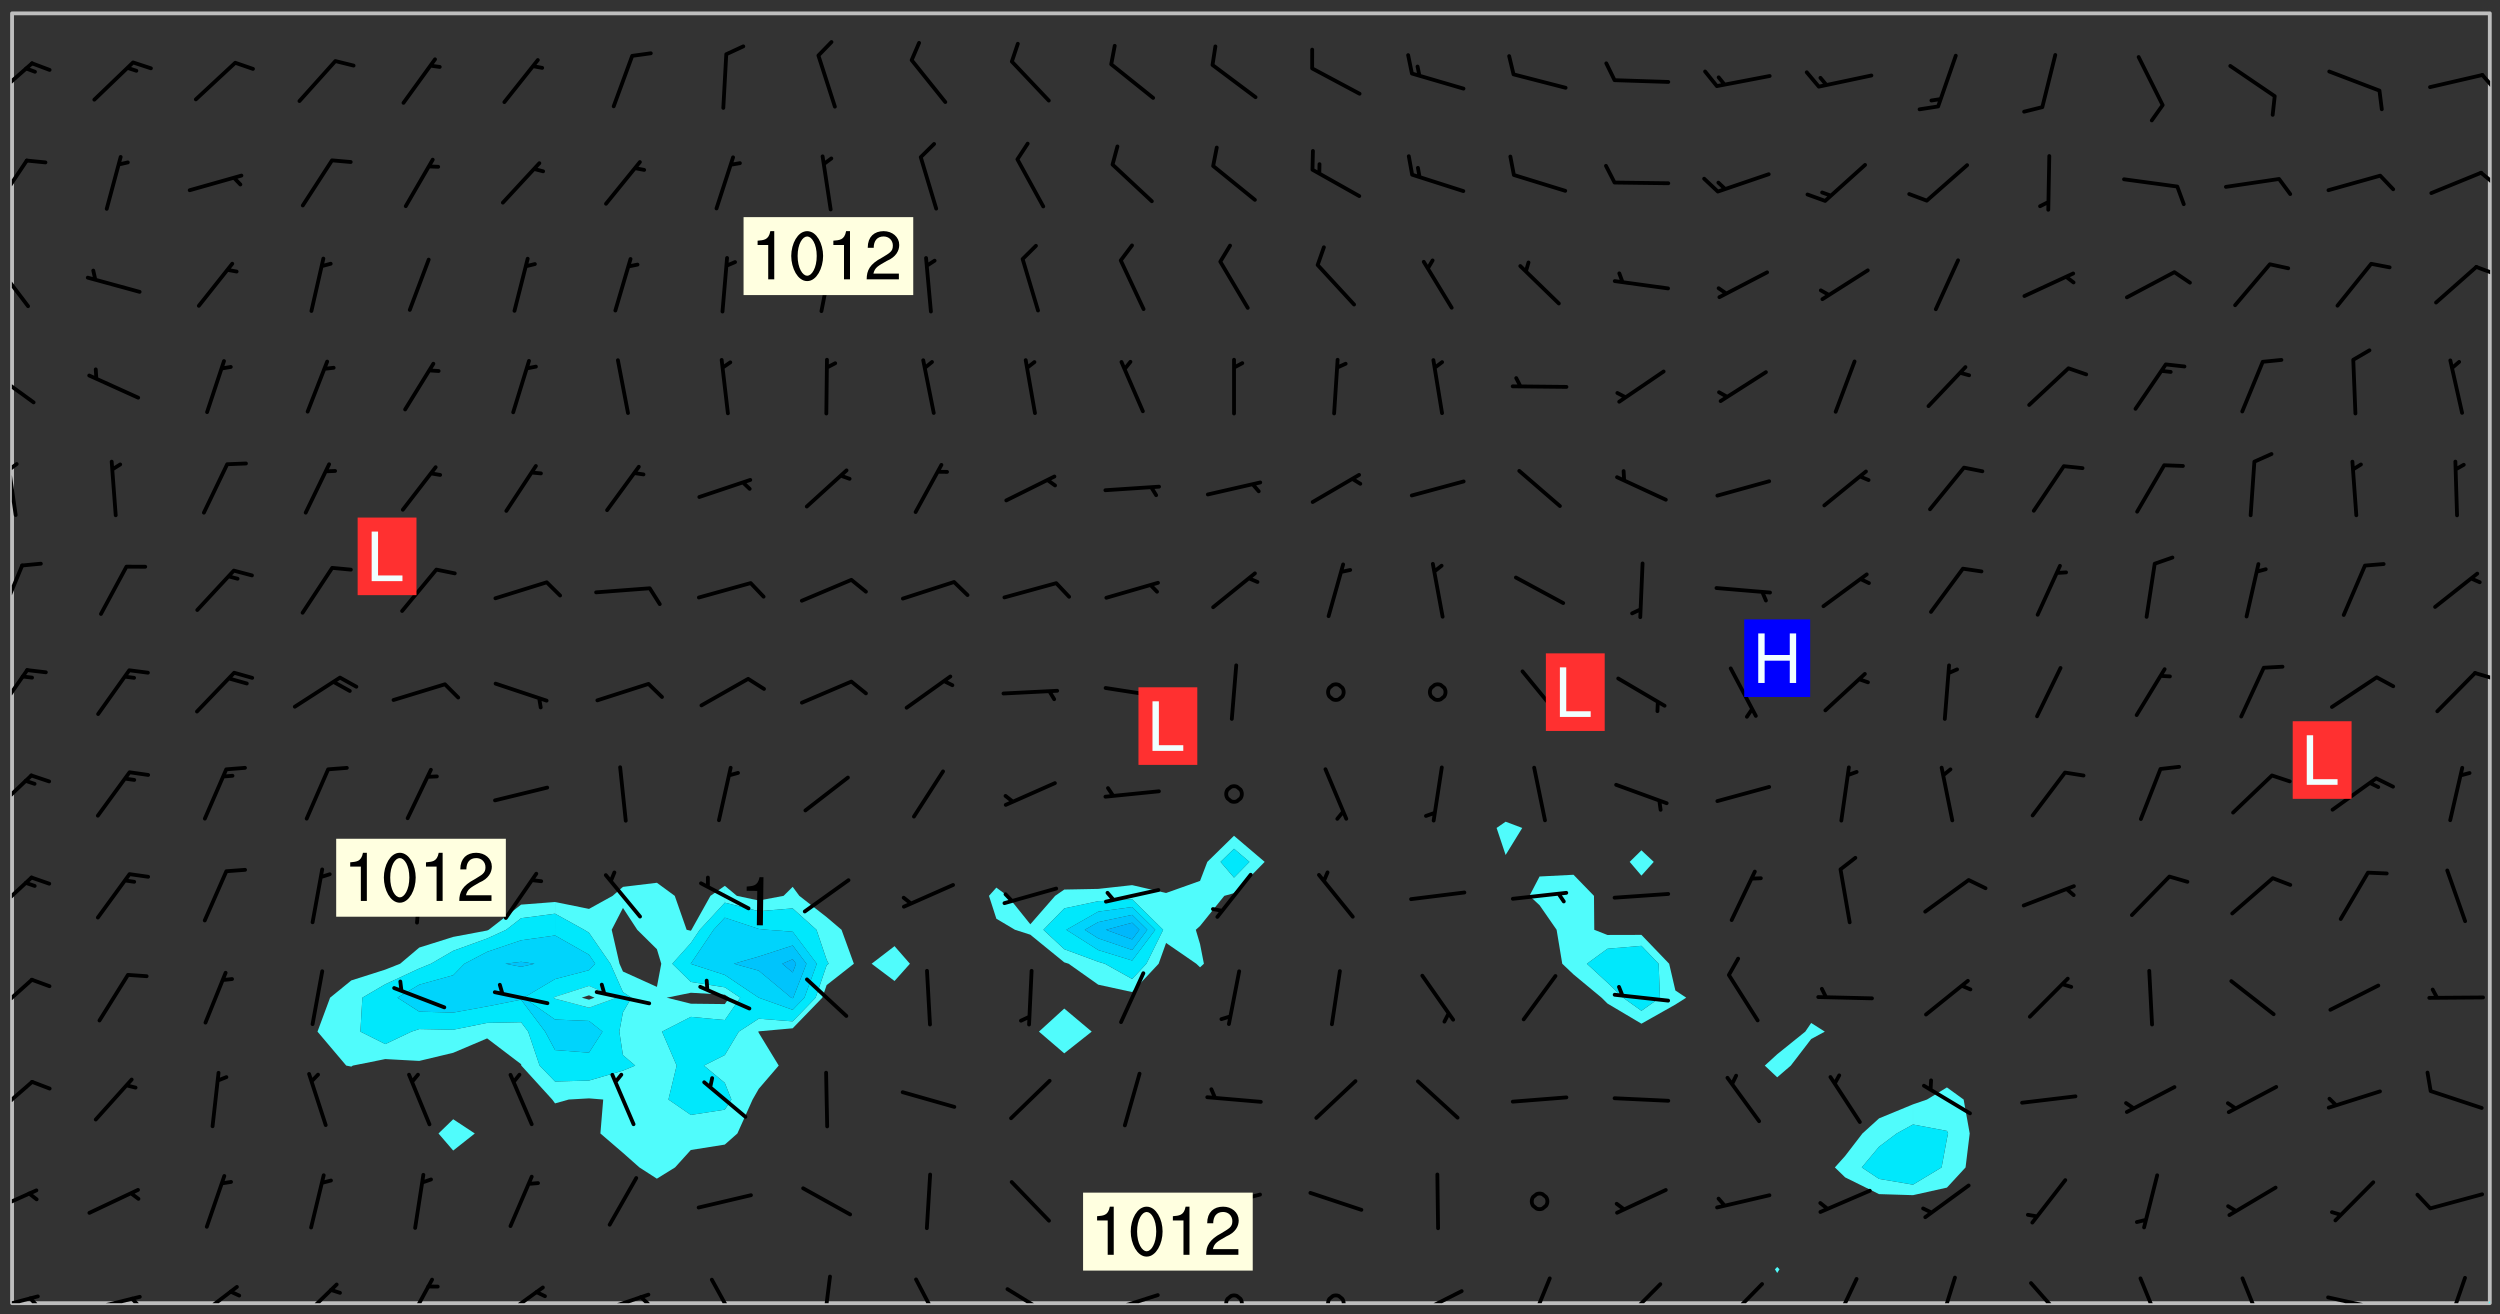<svg xmlns="http://www.w3.org/2000/svg" role="img" xmlns:xlink="http://www.w3.org/1999/xlink" viewBox="142.45 309.95 326.84 171.84"><rect x="142.45" y="309.95" width="326.84" height="171.84" fill="#333333" stroke="none"/><defs><clipPath id="a"><path d="M144 311.672h1v168.656h-1zm0 0"/></clipPath><clipPath id="b"><path d="M144 311.672h324v168.656H144zm0 0"/></clipPath><clipPath id="c"><path d="M467 480h1v.328h-1zm0 0"/></clipPath><clipPath id="d"><path d="M467 311.672h1v168.656h-1zm0 0"/></clipPath><clipPath id="e"><path d="M144 479h4v1.328h-4zm0 0"/></clipPath><clipPath id="f"><path d="M146 479h2v1.328h-2zm0 0"/></clipPath><clipPath id="g"><path d="M153 479h8v1.328h-8zm0 0"/></clipPath><clipPath id="h"><path d="M159 479h2v1.328h-2zm0 0"/></clipPath><clipPath id="i"><path d="M167 477h7v3.328h-7zm0 0"/></clipPath><clipPath id="j"><path d="M181 477h6v3.328h-6zm0 0"/></clipPath><clipPath id="k"><path d="M195 476h5v4.328h-5zm0 0"/></clipPath><clipPath id="l"><path d="M207 478h7v2.328h-7zm0 0"/></clipPath><clipPath id="m"><path d="M220 478h8v2.328h-8zm0 0"/></clipPath><clipPath id="n"><path d="M226 479h2v1.328h-2zm0 0"/></clipPath><clipPath id="o"><path d="M235 477h5v3.328h-5zm0 0"/></clipPath><clipPath id="p"><path d="M249 476h3v4.328h-3zm0 0"/></clipPath><clipPath id="q"><path d="M261 476h5v4.328h-5zm0 0"/></clipPath><clipPath id="r"><path d="M273 478h8v2.328h-8zm0 0"/></clipPath><clipPath id="s"><path d="M286 479h9v1.328h-9zm0 0"/></clipPath><clipPath id="t"><path d="M302 479h4v1.328h-4zm0 0"/></clipPath><clipPath id="u"><path d="M315 479h4v1.328h-4zm0 0"/></clipPath><clipPath id="v"><path d="M327 478h7v2.328h-7zm0 0"/></clipPath><clipPath id="w"><path d="M342 476h4v4.328h-4zm0 0"/></clipPath><clipPath id="x"><path d="M354 477h6v3.328h-6zm0 0"/></clipPath><clipPath id="y"><path d="M367 477h7v3.328h-7zm0 0"/></clipPath><clipPath id="z"><path d="M381 476h5v4.328h-5zm0 0"/></clipPath><clipPath id="A"><path d="M395 476h4v4.328h-4zm0 0"/></clipPath><clipPath id="B"><path d="M407 477h6v3.328h-6zm0 0"/></clipPath><clipPath id="C"><path d="M422 476h4v4.328h-4zm0 0"/></clipPath><clipPath id="D"><path d="M435 476h4v4.328h-4zm0 0"/></clipPath><clipPath id="E"><path d="M446 479h8v1.328h-8zm0 0"/></clipPath><clipPath id="F"><path d="M462 476h3v4.328h-3zm0 0"/></clipPath><clipPath id="G"><path d="M144 465h4v4h-4zm0 0"/></clipPath><clipPath id="H"><path d="M144 451h3v6h-3zm0 0"/></clipPath><clipPath id="I"><path d="M144 437h3v6h-3zm0 0"/></clipPath><clipPath id="J"><path d="M144 424h3v6h-3zm0 0"/></clipPath><clipPath id="K"><path d="M144 411h3v6h-3zm0 0"/></clipPath><clipPath id="L"><path d="M144 397h3v7h-3zm0 0"/></clipPath><clipPath id="M"><path d="M465 397h3v2h-3zm0 0"/></clipPath><clipPath id="N"><path d="M144 383h2v8h-2zm0 0"/></clipPath><clipPath id="O"><path d="M144 370h1v8h-1zm0 0"/></clipPath><clipPath id="P"><path d="M144 370h1v2h-1zm0 0"/></clipPath><clipPath id="Q"><path d="M144 358h4v5h-4zm0 0"/></clipPath><clipPath id="R"><path d="M144 344h3v7h-3zm0 0"/></clipPath><clipPath id="S"><path d="M465 344h3v2h-3zm0 0"/></clipPath><clipPath id="T"><path d="M144 330h3v8h-3zm0 0"/></clipPath><clipPath id="U"><path d="M466 332h2v3h-2zm0 0"/></clipPath><clipPath id="V"><path d="M144 317h3v7h-3zm0 0"/></clipPath><clipPath id="W"><path d="M466 319h2v3h-2zm0 0"/></clipPath><g id="X" clip-path="url(#clip1)"><path fill="#fff" fill-opacity="0" fill-rule="evenodd" d="M0 0h1000v1000H0zm0 0"/><path fill="#d3d3d3" fill-opacity="0" fill-rule="evenodd" d="M162.152 355.867l-.234.293.059.234.117.172.176.234.293.348.113.059.117-.172.059-.234.176-.176.465-.176h.699l.234.293.289.816.059.176.176.23.352.234.699.699.172.176.234.348.234.41.289.582.41.465.23.234.234.176.117.23.176.293.172 1.164v.234l.059.289.059.117.117.117.348.41.117.172.176.176.176.234.117.172.172.352.059.234.234.406.234-.059-.176.176-.059.93h-.582l-.234-.113-.348.113-.117.117-.059.293-.059.176-.117.172-.465.293-.059.234-.059.113v.645l.059.172v.41l.059.059v.406l.059.406.117.176.059.059.23.641-.059.293v.699l-.059.582v.234l-.059.23-.055.352v1.922l.055.117h.426l-.367.117-.023.352.891 1.168 1.742.539 1.34.359v.539l.09.809.535.715 1.52.27.891-.086.09 1.164.535.18 1.16-.18 2.055-.984 1.16-.363 1.879-.176 1.695-.18-.18.719-1.516.086-1.25.09-.805.27-1.074.809.27.719.535.898-.18.625-.266.809.266 1.078.625.898.805.18 1.25-.18-.266.723.098.504.055.293v.172l.059.293v.406l.176.117.352.117h.406l.293-.176.113-.117.059-.117.117-.23.059-.176.352-.465.23-.176.176-.059.176.059.059.176.117.988.055.469.059.172.117.234.176.059.816.059h.289l.117.234.059.406.059.352v1.105l.117.293.117.348.289.699.176.352.582.754.352.176.172.059.469.234.641.465.348.234.293.176.293.055.23.062.816.348.293.176.113.172.352.352.117.176.523.641v.289l.059.352v.348l.059.352.059.289.117.059.172.059h.176l.582.234.176.117.176.289.176.234.113.234.293.23.117.117v.41l.059.055.289.234.234.117.059.117.117.172.059.117.23.234.059.176.234.059.117.059-.117.113-.059.117v.117l-.117.293-.117.289v.582l.176.117.117.059.059.117.117.117.113.059.176.348.059.352.059.406v.176l-.059.176-.117.699v.172l.117.176.293.293h.406l.176.117.117.172.117.293v.234h-.527l-.23-.234h-.234l-.176.059-.059.699.059.348.117.176.176.41.117.23.289.469.176.055h.523l.234.059.758.641.059.293v.234l.059.059.23.348v.352l-.117.172v.293l.293.289.293.176.172.059.293.176.293.117.582.406.289.234.293.176.219.16.016.012.23.176.641.523.176.234.117.176.176.176.113.172v.641l.117.176.469.117.582.117.234.059.23.113.293.117.113.059.586.352.289.172.176.062.176.055.176.059.699.352.289.176.234.055.289.176.234.117.641.406.293.117.172.059.234.059.41.059.23.059.234.117.059.172-.41.176.469.059.059.293.113.234.176.055.234.059.176.059.406.117.641.234.117.172.059.234v.176l-.059.117-.059.406.234.234.117.059.348.117.641.23.176.117.289.117.176.176.234.465.582 1.105.176.176.348.176.176.117.352.117 1.047.523.234.059.465.113.293.059.465.176.758.582.234.234.348.465.176.176.289.234.816.699.293.176.289.289.293.176.293.289.695.641.176.176.293.234.289.234.469.289.641.582.348.234.234.293.348.348.352.465.934.992.348.406.117.176.234.059.113.117.645.176.23.113.234.059.293.176.23.117.934.699.406.406.234.176.406.176.234.117.816.348.348.234.234.117.293.289.23.117.758.352.352.172.23.059.293.117.234.059.871.176h.816l.469.23.172.059.875.699.465.117.293.059.176.059.23.059.469.059.348.059.352.059.406.059h.293l.172.059v.23l.176.176h.293l.348.059.352.059.699.117h.641l.465-.234.293-.176.172-.117.41-.172.289-.176.934-.465.469-.293.523-.293.465-.172.465-.176 1.051-.465.289-.117.41-.117.289-.117.527-.176 1.516-.699.582-.348.289-.059.293-.059.348-.117.875-.23.352-.117h.113l.234-.059.875-.234.234-.059h.812l.352-.059.816-.117.172-.059.352-.055.293-.059.23-.059.816-.176.176-.059h.348l.234-.059.465-.117.758-.172.234-.059h.348l.41-.117.289-.059 1.285-.059h.289l.41-.059.23-.059h.176l.875-.117h.406l.41-.117h.348l.352-.113.871-.059h1.75l1.047.289.41.117.289.117.352.117.289.117 1.051.172.289.059h.293l.293.059.172.059.41.059.172.059.117.059h.117l.117.059.352.059h.113l.41.066 1.922.395 1.926.395 1.52.449 1.695.719 2.145.805 1.605-.719 1.43-.805 1.16-1.078 1.25-.449 3.035-.719 1.875-.359 2.145-1.348 2.234-1.254 2.5-1.258 1.695-.449 1.785-.18 1.16-.27.625.539 1.34-.27.715-.988.984-1.344.445-.18.805-.359 1.875-.539 1.785-.449 1.25-.27 1.16-.09 1.699-.09 1.961-.27 1.25-.09h.539l.625-.09h.891l2.145-.18 2.41-.18 2.59-.09 1.695.18 1.609.09 1.43.359 1.16.719 1.875.988 1.16 1.527.266.715.629.09.355.898.535.539.535 1.527 1.074.359h.535l-.805.535.09 1.707.715 2.695.891.805.895.988.715 1.258 1.785.539 1.52-.18.355 1.344 1.609-.805.98-.539.27.27.316-.215.219-.145.801.449.449-.359h.355l.535-.27.539-.719.535-.27.625-.988 1.16.449.84.371 1.395.617 1.695-.18h1.605l1.785.09.18-1.707.535-1.344.805.27.492.848.402.406-.09.539v.359l.715.449.711-.27h1.43l.359.988.445 1.258.715 1.344 1.25.629 1.695.629.715-.18.18-.539.98-.09.449.359.086 1.258-.266.629-.535.18v.539l.715.984.266.539.984.988.801 1.078-.266.359-.09.898-.625 2.332-.355 2.066-.09 1.793-.18.719-.09.539v1.438l-.98 1.883-.359 1.707-.535.898-.805 1.168-.266.539 2.055 1.254.086.359-.355.539-.09-.18v.809l.09 1.438-.445.715-1.074.094-.266.715.535.898.805.719 1.16.809 1.34.27.445.359-.355.449-1.789-.09-1.25-.449-.715-.719-.625-.09-.176 3.59-.188 1.309h89.359V311.703h-55.27v49.082l.762.125 3.289.543 2.023 2.836v2.754l2.352.332 2.348.332h4.051l-1.379 4.16-2.023.707-2.023.703-.543.344-2.594 1.617-.188.117-2.023-2.078-.73-2.742-2.672-2.078-1.375-3.5-.066-.082-1.957-2.672 2.75-1.418v-49.082H294.422v91.414l.117.031.133.012.074.074.105.047.09.059.086.059.09.059.297.297.059.09.031.117.027.117.016.137-.031.117-.059.09-.059.086-.043.105-.047.102-.027.121v.145l.176.27.148.148.074.086.074.074.043.105.062.09.059.086.043.105.059.09.047.102.043.105.059.086.117.18.074.074.062.086.059.09.043.105.059.09.059.086.062.09.059.09.043.102.117.18.074.074.059.086.074.074.09.059.105.047h.148l.133-.016.133.016.102-.047.074-.074.047-.102-.016-.133v-.148l-.047-.105-.027-.117-.047-.102-.027-.121-.043-.102-.062-.09-.043-.102-.043-.105-.031-.117-.016-.133-.012-.137.086-.059.059-.086.121-.031.043.105.016.133v.117l.059.102.059.09.09.059.148.148.059.09.043.105-.012.102.086.059.105.047.086.059.09.059.074.074-.117.027-.105.047-.086.059-.074.074-.059.09-.062.086-.027.121-.047.102-.043.105-.031.117-.012.133-.016.133v.148l.027.117.047.105.043.102.059.09.074.074.09.059.074.074.09.059.059.09.043.105.047.102.117.031.133.016h.148l.117-.031.105.043.043.105.047.102.027.121L299.5 410l.027.117.031.121.027.117.105.043.102.047.133-.016.148.148.062.086.074.074.07.074.09.062.105.043.102.043.117.031.137.016.117-.031.074-.074.027-.117-.012-.133-.031-.121-.027-.117.043-.105h.117l.09.062.117.027h.148l.133.016h.148l.133.016.133-.016h.148l.133-.016.133-.012.137.012.117-.027.133-.016.191-.059-.059.176-.016.133-.027.121-.016.133-.059.086-.133.016-.105.047-.105.043-.117.031-.117.027-.266.031h-.148l-.133.016-.074.074.059.086.148.148.117.18.074.07.09.062.09.059.086.059.09.059.102.043.105.062.105.043.086.059.105.047.102.043.18.117.059.09-.043.102-.047.105.016.133.223.223.059.09.043.102.031.121.043.102.016.133.031.117.012.137.031.117.148.148.102.043.105.043.117.031.133.016.137.016h.117l.117-.031.09-.059.043-.105.047-.102.043-.105.031-.117.012-.133v-.148l-.012-.133-.016-.133-.031-.117-.043-.105-.047-.105-.043-.102-.043-.105-.016-.133.016-.133.027-.117.031-.117.027-.121.047-.102.09-.059.086-.062.074-.074.09-.059.223-.223.059-.086.074-.074.117-.18.059-.086v-.148l-.074-.074-.102-.047-.105-.043-.102-.043-.059-.09-.047-.105-.027-.117.09-.059.117-.031.102-.043.18-.117.148-.148.012-.133-.012-.105-.09-.059-.133.016h-.148l-.133.016-.133-.016-.121-.031-.086-.059-.074-.074-.059-.09-.062-.086-.117-.18-.059-.086.031-.121.086-.059.121-.031.059-.086v-.121l-.031-.117-.059-.09-.059-.086-.047-.105-.027-.117-.016-.133.059-.09.074-.074.09-.059.117-.18.074-.074.059-.086.148-.148.121-.031.133-.016.133.016.074.074.043.105.016.133-.031.117-.117.031-.133.012-.148.148-.043.105-.047.102-.027.121-.031.117v.148l.031.117.043.105.059.09.074.07.074.074.117.031.121.027.117-.027.133-.016h.117l.09.059.074.074.047.105.059.086.102.047.133.016.105.043.086.059-.012.105-.074.074-.18.117-.059.09-.09.059-.07.074-.074.074-.062.09-.027.117-.016.133.016.133-.016.133v.148l.016.133.027.117.031.121.074.074.09.059.086.059.09.059.117.031v.086l-.102.047-.09.059-.266.031-.117.027h-.148l-.105.043-.102.047-.059.09-.062.234-.012.133-.031.121-.016.133v.293l-.012.133.012.137.016.133.133.016.133.012.121.031.086.059.074.074.047.105.043.102.016.133v.445l-.016.133v.445l.031.266.027.117.016.133.031.117.086.211.031.266v.148l-.031.117-.027.117-.031.121-.027.117-.031.117-.031.121-.012.133-.016.133.09.059.117-.031.102.016.047.105-.031.266v.441l-.043.105-.047.105-.043.102-.043.105-.059.086-.031.121-.043.117-.031.117-.016.133.016.133.059.09.105.047.086.059.059.086-.012.137-.031.117-.043.102v.445l-.016.133v.148l-.031.117-.043.105-.027.117-.047.105-.043.102-.031.121-.027.117-.031.133-.031.117-.027.117-.043.105-.031.117-.031.121-.012.133-.016.133v.297l.027.117v.148l.047.398.027.117.059.09.121.031h.148l.133-.016.059.09v.117l-.059.09-.09.059-.102.043-.105.047-.09.059-.086.059-.137.016-.117-.031-.133-.016-.102.047-.062.086-.012.137-.016.133-.031.117-.027.117-.016.133-.031.121v.297l.016.133.031.117v.148l.012.133v.148l-.027.117-.047.102-.027.121-.031.117-.059.09-.074.074-.102.043-.105.047-.117.027-.121.031-.102-.047.059-.086.105-.047.027-.117.031-.117.027-.121.031-.117v-.148l.016-.133-.031-.117-.043-.105-.105.016-.074.074-.102.043-.09.062-.074.074-.043.102-.016.133-.031.117L304.25 426l-.031.117-.027.117-.031.121-.027.117-.031.117-.043.105-.09.059h-.09l-.117-.031-.031-.086.016-.137-.031-.117v-.148l-.012-.133v-.148l-.062-.234-.027-.121-.043-.102-.047-.105-.059-.086-.059-.09-.043-.105-.062-.086-.148-.148-.07-.074-.105-.047-.105-.043-.102-.043-.297-.297-.09-.074-.086-.059-.105-.043-.09-.062-.086-.059-.105-.043-.09-.059-.086-.062-.074-.07-.105-.047-.086-.059-.105-.043-.09-.062-.102-.043-.105-.043-.086-.059-.105-.047-.105-.043-.102-.047-.09-.059-.102-.043-.105-.043-.09-.062-.117-.027-.133-.016-.133.016H299.75l-.133.016-.117-.031-.09-.059-.074-.074-.09-.059-.102-.047h-.148l-.121-.027-.102-.043-.074-.074-.117-.18-.09-.059-.102-.043-.09-.062-.105-.043-.09-.059-.086-.059-.105-.047-.059-.086-.059-.09-.043-.105-.047-.102-.074-.074-.086-.059-.074-.074-.09-.059-.223-.223-.043-.105-.031-.266.105-.043h.145l.105.043.074.074.09.059.086.059.105.047.09.059.148.148.07.074.148.148.062.086.074.074.086.059.074.074.09.062.09.059.086.059.27.176.102.047.105.043.102.043.047-.074.059-.086.074-.074.07-.074.105.043.074.074.059.09.043.102.047.105.043.105.121.027.117-.027.074-.09.043-.105.059-.09.074-.074.105-.043.117-.027.133.012.09.059.148.148.059.09.043.105.047.102.043.105.043.102.105.047.105.043.133.016.086-.059.059-.09.074-.074.105-.043.117.027.105.047.102.043.105.043.102.047.18.117v.117l-.016.133.016.133.016.137.059.086.102.047.121.027.117.031h.148l.117-.031.059-.09.18-.117.059-.09.074-.074.059-.086.117-.18.18-.117.117.031.09.059.043.074-.016.133v.117l.09.059h.148l.133-.016.133-.012.266-.031.105-.043.117-.031.121-.027.074-.074.07-.074.062-.09-.016-.105-.047-.102-.102-.043-.105-.016-.117.027-.266.031h-.148l-.074-.074-.09-.059-.117-.031-.117-.027-.133-.016h-.148l-.133.016h-.297l-.105-.047-.148-.148-.043-.102-.059-.09.223-.223.086-.059.105-.043.117-.031.133-.016.133.016.137.016.102.043.133-.012.09-.062.102-.043.062-.09-.047-.102-.09-.059-.117-.031-.102-.043-.059-.09-.062-.09v-.117l.016-.133.105-.047.074-.07v-.121l-.09-.059-.031-.117.09-.059.074-.074.043-.105.059-.09.047-.102.016-.133v-.148l-.047-.105-.043-.102-.09-.059-.133-.016-.102-.043-.137-.016-.117-.031h-.445l-.133-.016-.133-.012-.133-.016-.117-.031h-.148l-.133-.016-.133-.012-.266-.031-.121-.043-.086-.059-.074-.074v-.148l.012-.133.105-.047.102-.043.133-.016h.152l.133-.016h.293l.121.031.102.043.09.059.234.062.121-.047.09-.059.102-.043.133-.016.105.043.102.047.133.012.121-.027h.145l.121-.031.117-.027.105-.047.074-.074.086-.059.148-.148.059-.086.047-.105.027-.117.016-.105-.102-.043-.09-.059-.117-.031-.105-.043-.09-.062-.074-.086-.074-.074-.102-.043-.105-.047-.102-.043-.059-.09-.047-.102-.086-.211-.062-.086-.059-.09-.074-.074-.086-.059h-.27l-.117.031-.09.059-.102.043-.133.016-.105-.016-.027-.117-.062-.09-.117-.031-.102-.043-.148-.148-.031-.117-.016-.105.074-.074.18-.117.117-.027.117-.031.137.016.102.043.105.043.102.047.105.043.117.031.133.016.117.027.133.016.105-.016.09-.059-.074-.074-.105-.043-.074-.074-.074-.09-.148-.148-.086-.059-.09-.059-.074-.074-.09-.059-.102-.047-.121-.027-.102-.047-.105-.043-.117-.031-.102-.043-.121-.031h-.148l-.117.031-.105.043-.086.062-.18.117-.086.059-.09.059-.105.047-.086.059-.105.043-.102.043-.105.047-.074.074-.059.09-.059.086-.047.105-.059.086-.074.074-.133-.012-.117-.031h-.117l-.074.074-.09.059-.074.074-.09.059-.086.059-.105.047-.102.043-.137.016-.102-.043-.148-.148-.105-.047h-.086l-.105.047-.102.043-.121.031-.117-.031-.074-.074v-.117l.031-.121.074-.07.059-.09.074-.074.117-.031.105-.043h.293l.133-.016.137-.016.102-.043.09-.059.102-.047.09-.059.133-.012.09.059.133.012.09-.059.086-.059.105-.043.09-.059.086-.062.09-.059.148-.148.059-.086.059-.09.105-.043.133-.016.117.027.121.031.059-.059.059-.09.031-.266.027-.117.105.012.133.016.102-.043.09-.059.059-.09.074-.074.059-.09.047-.102.012-.133-.012-.133-.047-.105-.148-.148-.059-.09-.059-.086-.043-.105v-.445l.016-.133v-.148l.012-.133-.059-.059-.09.059-.102-.043-.18-.117-.086-.059-.062-.09-.059-.09-.074-.074-.086-.059-.121.031-.102.012-.105.047-.086.059-.105.043-.148.148-.09.059-.086.059-.09.062-.105.043-.133.016v-.121l.105-.043.117-.031.074-.07.043-.105v-.148l-.027-.117-.148-.148-.133-.016h-.148l-.117.031-.105.043-.102.043-.09.062-.117.027-.074-.074.012-.133-.043-.102-.043-.105-.09-.059-.117.027-.121.031-.117.031-.102.043-.121.031-.102.043-.105.043-.09.059-.102.016v-.117l.016-.133-.059-.09-.074.043-.148.148-.059.09-.074.074-.047.105-.043.102-.074.074-.059.09-.074.074-.059.086-.074.074-.09.062-.074.07-.074.074-.102.016-.133.016-.105-.043v-.121l.148-.148.043-.102.059-.09.047-.102.043-.105.059-.09.031-.117.043-.102.031-.121.027-.117.047-.105.043-.102.043-.105.074-.07.09-.062.09-.059.102-.043h.297l.266-.031.105-.043-.074-.074-.117-.031-.105-.043-.09-.059-.102-.047-.09-.059-.102-.043-.105-.043-.09-.062-.086-.059-.105-.043-.102-.043-.121-.031-.117-.031-.102-.043L297.5 410.25l-.102-.043-.09-.059-.043-.105-.016-.133.102-.043.133-.016.137.016.133-.016.102-.043.059-.09.016-.105-.09-.059-.074-.074-.102-.043-.09-.059-.148-.148-.043-.105-.016-.133v-.293l-.059-.09-.09-.059-.074-.074-.043-.105-.031-.117-.059-.09-.074-.074-.117-.027-.074-.074-.09-.059-.09-.062-.086-.059-.074-.074-.059-.086-.047-.105-.086-.059-.148-.148-.195-.059-.133.016-.102.043-.074.074-.047.102-.043.105-.059.09-.059.086-.297.297-.09.059h-.086l-.062-.086-.043-.105.031-.117.059-.09.027-.117-.012-.133-.09-.062-.105.047-.117.027-.117.031-.27.176-.102.047-.117.027-.105.047-.09.059-.102.043-.059-.086-.047-.105.016-.133.047-.105.07-.074.074-.07.059-.09v-.148l-.043-.105h-.238l-.102.047-.031.117-.027.117-.031.121-.074.043-.133.016-.074-.047-.043-.102-.043-.105-.047-.102-.043-.105-.121.031-.102.043-.133.016-.117.031-.105.043-.09.059-.102.047-.121.027-.133.016-.102-.043-.059-.09-.047-.105-.043-.102-.043-.105v-.117l.059-.09.086-.059.18-.117.102-.047.105-.043.105-.059.102-.043.09-.062.102-.043.105-.059.102-.047.09-.059.105-.043.102-.043.09-.062.102-.043.137-.016.117.031.102.043.121.031.102.043.105.047.102.043.105.043.102.047.105.043.102.043.105.047.086.059.105.043.117.031.105.043.102.047.09.059.105.043.102.043.105.047.117.027.102.047.121.027h.148l.086-.059.016-.102.059-.09-.027-.117-.074-.074-.117-.18-.074-.074-.09-.074-.18-.117-.086-.059-.105-.043-.102-.047-.27-.176-.059-.09-.074-.074-.059-.09-.043-.102-.031-.117-.016-.137v-.562l-.012-.133-.016-.133-.031-.117-.016-.133-.012-.133-.031-.121-.223-.223-.059-.086-.016-.105.031-.117.133-.016v-91.414H172.992v1.453l-.059.234-.352 1.051-.172.523-.117.348-.176.41-.117.172-.234.293-.23.059h-.352l-.117.059-.23.406v.293l.117.176.23.23.117.234.641.758.293.465.176.234.23.352.234.348.641.816.176.465.172.41.117.695.176.469.117 1.398.059.465v.875l.117 1.047v4.781l-.059.465-.352 1.281-.176.523-.113.41-.352.93L172.934 336l-.234.582-.117.176-.172.348-.176.406-.352.816-.059.293-.113.293-.117.289-.059.176-.117.875-.059.406-.059.117-.059.176-.059.172-.23.527-.117.172v.234l-.117.234-.059.172-.176.586v.289l-.059.176v.293l-.059.113-.059.527v.172l-.055.234v2.621l-.176.816-.117.176-.176.234-.117.172-.113.234-.586.934-.23.289-.293.465-.176.234-.289.352-.352.699-.113.23-.176.41-.176.23-.406.527-.816.699-.293.172-.289.234-.176.117-.176.176-.523.406-.527.176-.172.176-.234.055-.641.176h-.758m12.211 31.023l-1.074.449.359.895 1.25-.715.445-.539-.98-.09"/><path fill="#d3d3d3" fill-opacity="0" fill-rule="evenodd" d="M201.508 416.598h-.895l.449.629.98.359.805-.09.445-.988-.176.09-.715-.355-.895.355m154.621 59.07l-.059-.523v-.293l.113-.293.059-.23.469-.469h.113l.117-.113.117-.059h.176l.234-.059h.348l.234.059.117.059.23.172.059.176.117.582v.293l-.117.176-.172.289-.176.176-.527.523-.23.234-.117.059h-.176l-.117-.059-.406-.293-.176-.117-.117-.059-.059-.113-.055-.117m6.641-10.957l-.059-.172v-1.109l.059-.172.176-.059.172-.059h.176l.234-.059.117.059.059.699-.059.172-.117.176-.117.059-.234.523-.113.059h-.234l-.059-.117m9.613-14.391l-.117-.176v-.699l.293-.875.117-.172.176-.352.113-.23.117-.293.352-.758.117-.23.172-.234h.176l.117-.059h.641l.117.059.234.234.172.113.352.293.117.117.113.176v.113l.117.059.117.117v.699l-.059.176v.23l-.059.176-.348 1.051-.117.23-.117.234-.117.059-.23.234-.641.289h-.875l-.41-.117-.641-.465"/><path fill="none" stroke="#bebebe" stroke-linecap="round" stroke-linejoin="round" stroke-miterlimit="10" stroke-width=".5" d="M467.957 311.695H144.027v168.625h323.93v-168.625"/><g clip-path="url(#a)"><path fill="#fff" fill-opacity="0" fill-rule="evenodd" d="M144 475.891v4.438h.004H144V311.672h.004H144v164.219"/></g><g clip-path="url(#b)"><path fill="#fff" fill-opacity="0" fill-rule="evenodd" d="M144.004 480.328V311.672h84.324v113.688l-4.438.535-1.352 1.176-3.086 1.707-4.438-.902-4.441.344-4.23 3.289-.207.094-4.438.836-4.438 1.395-2.5 2.113-1.941.766-4.438 1.414-2.777 2.258-1.648 4.438 3.758 4.441.668.133.195-.133 4.242-.852 4.441.242 4.438-1.062v8.684l-1.922 1.863 1.922 2.234 2.824-2.234-2.824-1.863v-8.684l4.438-1.883 4.438 3.371.031.184 4.039 4.438.371.504 1.793-.504 2.645-.152 1.859.152-.367 4.438 2.945 2.531 2.152 1.906 2.285 1.473 2.379-1.473 2.059-2.277 4.441-.707 1.648-1.453 1.992-4.438.797-1.395 2.613-3.043-2.613-4.285-.059-.156.059-.035 4.438-.398 3.879-4.004.559-1.641 3.562-2.797-1.613-4.438-1.949-1.656-3.57-2.781-.867-1.176-1.188 1.176-3.25.609-2.859-.609-1.578-1.312-1.879 1.312-2.48 4.438-.082.121-.551-.121-1.555-4.438-2.332-1.711v-113.688h31.07v121.973l-2.996 2.301 2.996 2.258 2.012-2.258-2.012-2.301V311.672h44.383v107.543l-3.488 3.414-.949 2.484-4.441 1.582-4.438-1.027-4.438.492-4.438.086-1.195.824-3.242 3.715-2.984-3.715-1.457-1.078-.965 1.078.965 2.988 2.441 1.449 2 .641 4.438 3.613v6.043l-3.309 3.016 3.309 2.84 3.59-2.84-3.59-3.016v-6.043l.574.184 3.863 2.734 4.438.969 3.465-3.703.973-2.719 3.949 2.719.492.469.504-.469-.504-2.57-.555-1.867.555-.5 3.168-3.938 1.27-.352 4.012-4.09-4.012-3.414V311.672h35.508V417.375l-1.18.816 1.18 3.535 2.172-3.535-2.172-.816V311.672h8.875V424.312l-4.438.227-1.32 2.531 1.32 1.223 2.227 3.215.738 4.438 1.473 1.398 3.664 3.039.773.766 4.441 2.637 4.438-2.504 1.418-.898-1.418-.945-.812-3.492-3.625-3.773-4.441.012-1.723-.676-.039-4.438-2.676-2.758V311.672h8.879V421.117l-1.535 1.512 1.535 1.797 1.613-1.797-1.613-1.512V311.672h22.191V443.688l-.77 1.133-3.672 2.957-1.621 1.484 1.621 1.531v24.797l-.297.301.297.484.305-.484-.305-.301v-24.797l1.777-1.531 2.664-3.473 1.785-.969-1.785-1.133V311.672h17.75v140.441l-2.609 1.586-1.828.629-4.438 1.832-2.176 1.977-2.262 2.941-1.34 1.496 1.34 1.297 4.438 2.191 4.438.137 4.438-.988 2.434-2.637.543-4.438-.793-4.438-2.184-1.586v-140.441h71.012v168.367l-.266.289H144.004"/></g><path fill="#50fcfc" fill-rule="evenodd" d="M187.715 449.262l-3.758-4.441 1.648-4.438 2.777-2.258 4.438-1.414 1.941-.766 2.5-2.113 4.438-1.395 4.438-.836.207-.094 4.23-3.289 4.441-.344v1.527l-4.441.59-1.949 1.516-2.488 1.137-4.438 1.609-2.91 1.691-1.527.621-4.441 2.062-2.996 1.754-.258 4.438 3.254 1.633 3.438-1.633 1.004-.332 4.438.086 4.438-.895 4.438-.086.922 1.227 1.496 4.441 2.023 2.086 4.438-.129 4.438-1.297 1.602-.66-1.602-1.367-.473-3.074.473-2.523 1.113-1.914-1.113-.73-1.641-3.707-2.797-4.047-.629-.391-3.809-2.105V427.875l4.438.902 3.086-1.707 1.352-1.176v2.754l-1.473 2.859 1.02 4.438.453 1.02 4.438 2.008.57-3.027-.57-1.898-2.57-2.539-1.867-2.859v-2.754l4.438-.535 2.332 1.711 1.555 4.438.551.121.082-.121 2.48-4.438 1.879-1.312v2.203l-3.273 3.547-1.168 1.73-2.426 2.707 2.426 2.379v1.414l-3.16.645 3.16.785 4.441.051.574-.836-.574-.387-4.441-.258v-1.414l4.441.703 2.023 1.355-2.023 2.926-4.441-.418L229 444.82l1.914 4.441-1.074 4.438 2.926 2.012 4.441-.688.867-1.324-.867-2.18-2.73-2.258 2.73-1.375 1.836-3.066 2.602-1.688 4.438.348 3-3.098 1.438-4.23.266-.207-.266-.52-1.324-3.918-3.113-2.797-4.438.359-4.438-1.109v-2.203l1.578 1.312 2.859.609 3.25-.609 1.188-1.176.867 1.176 3.57 2.781 1.949 1.656 1.613 4.438-3.562 2.797-.559 1.641-3.879 4.004-4.438.398-.059.035.059.156 2.613 4.285-2.613 3.043-.797 1.395-1.992 4.438-1.648 1.453-4.441.707-2.059 2.277-2.379 1.473-2.285-1.473-2.152-1.906-2.945-2.531.367-4.438-1.859-.152-2.645.152-1.793.504-.371-.504-4.039-4.438-.031-.184-4.438-3.371-4.438 1.883-4.438 1.062-4.441-.242-4.242.852-.195.133-.668-.133"/><path fill="#00e8fc" fill-rule="evenodd" d="M192.82 446.453l-3.254-1.633.258-4.438 2.996-1.754 4.441-2.062 1.527-.621 2.91-1.691 4.438-1.609 2.488-1.137 1.949-1.516 4.441-.59V432.25l-4.441.629-4.438 1.508-2.969 1.559-1.469 1.5-4.438 1.238-2.844 1.699 2.844 1.828 4.438.121 4.438-.812 4.438-.879 3.145 4.18 1.297 2.41 4.438.34 1.766-2.75-1.766-1.398-4.438-.184-4.102-2.855 4.102-2.434 4.438-1.16v2.055l-4.438 1.43-.188.109.188.133 4.438 1.172 3.641-1.305-3.641-1.539v-2.055l.812-.844-.812-1.18-4.438-2.516v-2.848l3.809 2.105.629.391 2.797 4.047 1.641 3.707 1.113.73-1.113 1.914-.473 2.523.473 3.074 1.602 1.367-1.602.66-4.438 1.297-4.438.129-2.023-2.086-1.496-4.441-.922-1.227-4.438.086-4.438.895-4.438-.086-1.004.332-3.438 1.633"/><path fill="#00d4fc" fill-rule="evenodd" d="M197.262 442.211l-2.844-1.828 2.844-1.699 4.438-1.238 1.469-1.5 2.969-1.559 4.438-1.508v2.812l-2.062.254 2.062.398 1.754-.398-1.754-.254v-2.812l4.441-.629 4.438 2.516.812 1.18-.812.844-4.438 1.16-4.102 2.434 4.102 2.855 4.438.184 1.766 1.398-1.766 2.75-4.438-.34-1.297-2.41-3.145-4.18-4.438.879-4.438.812-4.438-.121"/><path fill="#50fcfc" fill-rule="evenodd" d="M201.699 460.371l-1.922-2.234 1.922-1.863 2.824 1.863-2.824 2.234"/><path fill="#00c4fc" fill-rule="evenodd" d="M210.574 436.344l-2.062-.398 2.062-.254 1.754.254-1.754.398"/><path fill="#50fcfc" fill-rule="evenodd" d="M215.016 440.273l-.188.109.188.133 4.438 1.172 3.641-1.305-3.641-1.539v1.23l.727.309-.727.262-.949-.262.949-.309v-1.23l-4.438 1.43"/><path fill="#fff" fill-opacity="0" fill-rule="evenodd" d="M219.453 440.074l-.949.309.949.262.727-.262-.727-.309m4.438-11.426l-1.473 2.859 1.02 4.438.453 1.02 4.438 2.008.57-3.027-.57-1.898-2.57-2.539-1.867-2.859"/><path fill="#00e8fc" fill-rule="evenodd" d="M230.914 449.262L229 444.82l3.766-1.93 4.441.418 2.023-2.926-2.023-1.355-4.441-.703-2.426-2.379 2.426-2.707 1.168-1.73 3.273-3.547v1.961l-1.465 1.586-2.977 4.418-.016.02.016.02 4.441 1.445 4.438 2.973 4.438 1.586 1.535-1.586 1.617-4.438-3.152-4.184-3.305-.254-1.133-.113-4.438-1.473v-1.961l4.438 1.109 4.438-.359 3.113 2.797 1.324 3.918.266.52-.266.207-1.438 4.23-3 3.098-4.438-.348-2.602 1.688-1.836 3.066-2.73 1.375 2.73 2.258.867 2.18-.867 1.324-4.441.688-2.926-2.012 1.074-4.438"/><path fill="#fff" fill-opacity="0" fill-rule="evenodd" d="M232.766 439.738l-3.16.645 3.16.785 4.441.051.574-.836-.574-.387-4.441-.258"/><path fill="#00d4fc" fill-rule="evenodd" d="M232.766 435.965l-.016-.02.016-.02 2.977-4.418 1.465-1.586 4.438 1.473 1.133.113 3.305.254v1.797l-4.438 1.445-3.254.941 3.254.906 4.238 3.531.199.07.07-.07 1.727-4.438-1.797-2.387v-1.797l3.152 4.184-1.617 4.438-1.535 1.586-4.438-1.586-4.438-2.973-4.441-1.445"/><path fill="#00c4fc" fill-rule="evenodd" d="M241.645 436.852l-3.254-.906 3.254-.941 4.438-1.445v1.797l-1.363.59 1.363 1.141.445-1.141-.445-.59v-1.797l1.797 2.387-1.727 4.438-.07.07-.199-.07-4.238-3.531"/><path fill="#00b8fc" fill-rule="evenodd" d="M246.082 437.086l-1.363-1.141 1.363-.59.445.59-.445 1.141"/><path fill="#50fcfc" fill-rule="evenodd" d="M259.398 438.203l-2.996-2.258 2.996-2.301 2.012 2.301-2.012 2.258m13.312-8.145l-.965-2.988.965-1.078 1.457 1.078 2.984 3.715 3.242-3.715 1.195-.824 4.438-.086 4.438-.492v1.844l-4.438.254-4.438.941-2.727 2.801 2.727 2.539 4.438 1.641.867.258 3.57 1.992 1.863-1.992 2.191-4.438-4.055-3.996v-1.844l4.438 1.027 4.441-1.582.949-2.484 3.488-3.414v1.695l-1.758 1.719 1.758 2.059 2.02-2.059-2.02-1.719v-1.695l4.012 3.414-4.012 4.09-1.27.352-3.168 3.938-.555.5.555 1.867.504 2.57-.504.469-.492-.469-3.949-2.719-.973 2.719-3.465 3.703-4.438-.969-3.863-2.734-.574-.184-4.438-3.613-2-.641-2.441-1.449m8.879 17.602l-3.309-2.84 3.309-3.016 3.59 3.016-3.59 2.84"/><path fill="#00e8fc" fill-rule="evenodd" d="M281.59 434.047l-2.727-2.539 2.727-2.801 4.438-.941 4.438-.254v1.023l-4.438.598-4.168 2.375 4.168 2.648 4.438 1.371 3.02-4.02-3.02-2.973v-1.023l4.055 3.996-2.191 4.438-1.863 1.992-3.57-1.992-.867-.258-4.438-1.641"/><path fill="#00d4fc" fill-rule="evenodd" d="M286.027 434.156l-4.168-2.648 4.168-2.375 4.438-.598v1.02l-4.438.949-1.762 1.004 1.762 1.117 4.438 1.523 1.98-2.641-1.98-1.953v-1.02l3.02 2.973-3.02 4.02-4.438-1.371"/><path fill="#00c4fc" fill-rule="evenodd" d="M286.027 432.625l-1.762-1.117 1.762-1.004 4.438-.949v1.023l-3.426.93 3.426 1.258.945-1.258-.945-.93v-1.023l1.98 1.953-1.98 2.641-4.438-1.523"/><path fill="#00b8fc" fill-rule="evenodd" d="M290.465 432.766l-3.426-1.258 3.426-.93.945.93-.945 1.258"/><path fill="#00e8fc" fill-rule="evenodd" d="M303.781 424.688l-1.758-2.059 1.758-1.719 2.02 1.719-2.02 2.059"/><path fill="#50fcfc" fill-rule="evenodd" d="M339.289 421.727l-1.18-3.535 1.18-.816 2.172.816-2.172 3.535m4.438 6.566l-1.32-1.223 1.32-2.531 4.438-.227 2.676 2.758.039 4.438 1.723.676 4.441-.012v1.43l-4.441.383-2.688 1.961 2.688 2.473 2.047 1.965 2.395 1.711 2.422-1.711-.172-4.438-2.25-2.344v-1.43l3.625 3.773.812 3.492 1.418.945-1.418.898-4.438 2.504-4.441-2.637-.773-.766-3.664-3.039-1.473-1.398-.738-4.438-2.227-3.215"/><path fill="#00e8fc" fill-rule="evenodd" d="M352.602 438.418l-2.688-2.473 2.688-1.961 4.441-.383 2.25 2.344.172 4.438-2.422 1.711-2.395-1.711-2.047-1.965"/><path fill="#50fcfc" fill-rule="evenodd" d="M357.043 424.426l-1.535-1.797 1.535-1.512 1.613 1.512-1.613 1.797m17.75 26.367l-1.621-1.531 1.621-1.484 3.672-2.957.77-1.133 1.785 1.133-1.785.969-2.664 3.473-1.777 1.531m0 25.582l-.297-.484.297-.301.305.301-.305.484m8.879-12.504l-1.34-1.297 1.34-1.496 2.262-2.941 2.176-1.977 4.438-1.832v2.633l-2.137 1.176-2.301 1.73-2.262 2.707 2.262 1.5 4.438.754 3.738-2.254.699-3.777.152-.66-.152-.336-4.438-.84v-2.633l1.828-.629 2.609-1.586 2.184 1.586.793 4.438-.543 4.438-2.434 2.637-4.438.988-4.438-.137-4.438-2.191"/><path fill="#00e8fc" fill-rule="evenodd" d="M388.109 464.074l-2.262-1.5 2.262-2.707 2.301-1.73 2.137-1.176 4.438.84.152.336-.152.66-.699 3.777-3.738 2.254-4.438-.754"/><g clip-path="url(#c)"><path fill="#50fcfc" fill-rule="evenodd" d="M467.996 480.039v.289h-.266l.266-.289"/></g><g clip-path="url(#d)"><path fill="#fff" fill-opacity="0" fill-rule="evenodd" d="M467.996 311.672H468v168.367-168.367h-.004"/></g><path fill="#fff" fill-opacity="0" fill-rule="evenodd" d="M238.152 432.707l5.84.074.125-9.961-5.844-.07-.121 9.957"/><path fill-rule="evenodd" d="M241.75 424.625l.512.008-.078 6.293-.789-.012.055-4.488-1.387-.016.008-.555.559-.059.254-.051.23-.086.207-.141.176-.207.145-.293.109-.395"/><g clip-path="url(#e)"><path fill="none" stroke="#000" stroke-linecap="round" stroke-linejoin="round" stroke-miterlimit="10" stroke-width=".5" d="M147.398 479.434l-6.797 1.789"/></g><g clip-path="url(#f)"><path fill="none" stroke="#000" stroke-linecap="round" stroke-linejoin="round" stroke-miterlimit="10" stroke-width=".5" d="M146.41 479.695l.832.898"/></g><g clip-path="url(#g)"><path fill="none" stroke="#000" stroke-linecap="round" stroke-linejoin="round" stroke-miterlimit="10" stroke-width=".5" d="M160.727 479.492l-6.824 1.672"/></g><g clip-path="url(#h)"><path fill="none" stroke="#000" stroke-linecap="round" stroke-linejoin="round" stroke-miterlimit="10" stroke-width=".5" d="M159.734 479.734l.816.914"/></g><g clip-path="url(#i)"><path fill="none" stroke="#000" stroke-linecap="round" stroke-linejoin="round" stroke-miterlimit="10" stroke-width=".5" d="M173.422 478.195l-5.586 4.266"/></g><path fill="none" stroke="#000" stroke-linecap="round" stroke-linejoin="round" stroke-miterlimit="10" stroke-width=".5" d="M172.609 478.816l1.117.512"/><g clip-path="url(#j)"><path fill="none" stroke="#000" stroke-linecap="round" stroke-linejoin="round" stroke-miterlimit="10" stroke-width=".5" d="M186.465 477.879l-5.039 4.898"/></g><path fill="none" stroke="#000" stroke-linecap="round" stroke-linejoin="round" stroke-miterlimit="10" stroke-width=".5" d="M185.73 478.594l1.168.375"/><g clip-path="url(#k)"><path fill="none" stroke="#000" stroke-linecap="round" stroke-linejoin="round" stroke-miterlimit="10" stroke-width=".5" d="M198.938 477.242l-3.355 6.172"/></g><path fill="none" stroke="#000" stroke-linecap="round" stroke-linejoin="round" stroke-miterlimit="10" stroke-width=".5" d="M198.449 478.141l1.227.012"/><g clip-path="url(#l)"><path fill="none" stroke="#000" stroke-linecap="round" stroke-linejoin="round" stroke-miterlimit="10" stroke-width=".5" d="M213.422 478.27l-5.695 4.117"/></g><path fill="none" stroke="#000" stroke-linecap="round" stroke-linejoin="round" stroke-miterlimit="10" stroke-width=".5" d="M212.594 478.871l1.102.539"/><g clip-path="url(#m)"><path fill="none" stroke="#000" stroke-linecap="round" stroke-linejoin="round" stroke-miterlimit="10" stroke-width=".5" d="M227.219 479.207l-6.656 2.246"/></g><g clip-path="url(#n)"><path fill="none" stroke="#000" stroke-linecap="round" stroke-linejoin="round" stroke-miterlimit="10" stroke-width=".5" d="M226.25 479.531l.895.844"/></g><g clip-path="url(#o)"><path fill="none" stroke="#000" stroke-linecap="round" stroke-linejoin="round" stroke-miterlimit="10" stroke-width=".5" d="M238.898 483.406l-3.387-6.156"/></g><g clip-path="url(#p)"><path fill="none" stroke="#000" stroke-linecap="round" stroke-linejoin="round" stroke-miterlimit="10" stroke-width=".5" d="M250.082 483.816l.879-6.973"/></g><g clip-path="url(#q)"><path fill="none" stroke="#000" stroke-linecap="round" stroke-linejoin="round" stroke-miterlimit="10" stroke-width=".5" d="M265.465 483.441l-3.258-6.227"/></g><g clip-path="url(#r)"><path fill="none" stroke="#000" stroke-linecap="round" stroke-linejoin="round" stroke-miterlimit="10" stroke-width=".5" d="M280.141 482.172l-5.98-3.688"/></g><g clip-path="url(#s)"><path fill="none" stroke="#000" stroke-linecap="round" stroke-linejoin="round" stroke-miterlimit="10" stroke-width=".5" d="M293.816 479.266l-6.699 2.125"/></g><g clip-path="url(#t)"><path fill="none" stroke="#000" stroke-linecap="round" stroke-linejoin="round" stroke-miterlimit="10" stroke-width=".5" d="M304.805 480.328l-.02-.199-.059-.191-.094-.176-.461-.379-.191-.059-.199-.02-.199.02-.191.059-.461.379-.094.176-.059.191-.02.199.02.199.059.191.094.18.461.375.191.059.199.02.199-.02.191-.059.461-.375.094-.18.059-.191.02-.199"/></g><g clip-path="url(#u)"><path fill="none" stroke="#000" stroke-linecap="round" stroke-linejoin="round" stroke-miterlimit="10" stroke-width=".5" d="M318.117 480.328l-.02-.199-.059-.191-.094-.176-.457-.379-.191-.059-.199-.02-.203.02-.191.059-.457.379-.094.176-.059.191-.02.199.02.199.059.191.094.18.457.375.191.059.203.02.199-.02.191-.059.457-.375.094-.18.059-.191.02-.199"/></g><g clip-path="url(#v)"><path fill="none" stroke="#000" stroke-linecap="round" stroke-linejoin="round" stroke-miterlimit="10" stroke-width=".5" d="M327.273 481.91l6.273-3.164"/></g><g clip-path="url(#w)"><path fill="none" stroke="#000" stroke-linecap="round" stroke-linejoin="round" stroke-miterlimit="10" stroke-width=".5" d="M342.395 483.582l2.664-6.504"/></g><g clip-path="url(#x)"><path fill="none" stroke="#000" stroke-linecap="round" stroke-linejoin="round" stroke-miterlimit="10" stroke-width=".5" d="M354.566 482.82l4.949-4.984"/></g><g clip-path="url(#y)"><path fill="none" stroke="#000" stroke-linecap="round" stroke-linejoin="round" stroke-miterlimit="10" stroke-width=".5" d="M367.898 482.84l4.918-5.02"/></g><g clip-path="url(#z)"><path fill="none" stroke="#000" stroke-linecap="round" stroke-linejoin="round" stroke-miterlimit="10" stroke-width=".5" d="M382.168 483.504l3.004-6.352"/></g><g clip-path="url(#A)"><path fill="none" stroke="#000" stroke-linecap="round" stroke-linejoin="round" stroke-miterlimit="10" stroke-width=".5" d="M395.941 483.684l2.09-6.707"/></g><g clip-path="url(#B)"><path fill="none" stroke="#000" stroke-linecap="round" stroke-linejoin="round" stroke-miterlimit="10" stroke-width=".5" d="M412.629 482.961l-4.656-5.266"/></g><g clip-path="url(#C)"><path fill="none" stroke="#000" stroke-linecap="round" stroke-linejoin="round" stroke-miterlimit="10" stroke-width=".5" d="M424.945 483.582l-2.66-6.504"/></g><g clip-path="url(#D)"><path fill="none" stroke="#000" stroke-linecap="round" stroke-linejoin="round" stroke-miterlimit="10" stroke-width=".5" d="M435.621 477.07l2.621 6.52"/></g><g clip-path="url(#E)"><path fill="none" stroke="#000" stroke-linecap="round" stroke-linejoin="round" stroke-miterlimit="10" stroke-width=".5" d="M446.816 479.566l6.859 1.523"/></g><g clip-path="url(#F)"><path fill="none" stroke="#000" stroke-linecap="round" stroke-linejoin="round" stroke-miterlimit="10" stroke-width=".5" d="M464.715 477.012l-2.309 6.637"/></g><g clip-path="url(#G)"><path fill="none" stroke="#000" stroke-linecap="round" stroke-linejoin="round" stroke-miterlimit="10" stroke-width=".5" d="M147.207 465.574l-6.414 2.879"/></g><path fill="none" stroke="#000" stroke-linecap="round" stroke-linejoin="round" stroke-miterlimit="10" stroke-width=".5" d="M146.273 465.992l.969.754m13.25-1.234l-6.355 3.004m5.43-2.566l.984.734m11.227-2.992l-2.293 6.645m1.961-5.676l1.211-.191m12.113-.871l-1.648 6.832m1.41-5.836l1.188-.309m12.078-.742l-1.074 6.941m.918-5.934l1.156-.402m13.168-.363l-2.777 6.457m2.375-5.516l1.223-.102m12.844-.664l-3.477 6.105m18.473-3.859l-6.84 1.613m19.805.902l-6.141-3.418m16.172 5.215l.43-7.012m15.539 6.035l-4.879-5.059m19.207 1.883l-6.906 1.293m20.168-1.535l-6.797 1.777m20.047.219l-6.668-2.215m16.695 4.621l-.094-7.027m14.387 3.516l-.02-.203-.059-.191-.098-.176-.457-.375-.191-.059-.199-.02-.199.02-.191.059-.461.375-.094.176-.059.191-.02.203.02.199.059.191.094.176.461.375.191.059.199.02.199-.02.191-.059.457-.375.098-.176.059-.191.02-.199m9.105 1.484l6.371-2.973m-5.441 2.539l-.98-.738m13.129.484l6.844-1.598m-5.848 1.367l-.805-.926m13.316 1.746l6.457-2.777m-5.516 2.371l-.957-.766m13.723 1.855l5.676-4.145m-4.852 3.539l-1.102-.535m14.277 1.844l4.309-5.551m-3.684 4.742l-1.207-.207m15.191 1.648l1.715-6.816m-1.465 5.824l-1.191.293m12.094-.914l6.043-3.59m-5.164 3.066l-1.047-.637m14.027 1.859l4.953-4.988m-4.23 4.262l-1.176-.355m12.855-.492l6.781-1.84m-6.781 1.84l-1.68-1.789"/><g clip-path="url(#H)"><path fill="none" stroke="#000" stroke-linecap="round" stroke-linejoin="round" stroke-miterlimit="10" stroke-width=".5" d="M146.648 451.391l-5.297 4.617"/></g><path fill="none" stroke="#000" stroke-linecap="round" stroke-linejoin="round" stroke-miterlimit="10" stroke-width=".5" d="M146.648 451.391l2.293.875m10.723-1.18l-4.695 5.227m4.012-4.469l1.191.297m10.848-1.934l-.781 6.984m.668-5.969l1.141-.453m10.812-.414l2.172 6.684m-1.855-5.711l.852-.883m11.895.004l2.676 6.496m-2.285-5.551l.781-.945m12.094.02l2.773 6.457m-2.371-5.516l.77-.957m12.145.016l2.773 6.457m-2.371-5.516l.77-.957m10.836.988l5.387 4.516m-4.602-3.859l.254-1.199m14.898-.711l.141 7.023m16.625-2.551l-6.758-1.922m14.172 3.406l5.043-4.895m9.832 5.828l1.922-6.758m8.855 3.078l7 .602m-5.984-.516l-.48-1.129m18.84-1.062l-5.121 4.812m13.285-4.781l5.184 4.746m7.219-2.094l7.008-.555m6.301.109l7.02.332m7.734-3.004l4.141 5.676m-3.539-4.848l.535-1.105m12.328.176l3.844 5.883m-3.285-5.027l.59-1.074m11.074 1.355L400 455.504m-5.152-3.086l.062-1.223m11.902 2.922l6.977-.836m6.715 2.047l6.227-3.258m-5.32 2.785l-1.012-.695m13.43 1.188l6.207-3.297m-5.305 2.816l-1.016-.688m13.184.582l6.699-2.125m-5.727 1.816l-.875-.859m13.23-1l6.672 2.207m-6.672-2.207l-.414-2.418"/><g clip-path="url(#I)"><path fill="none" stroke="#000" stroke-linecap="round" stroke-linejoin="round" stroke-miterlimit="10" stroke-width=".5" d="M146.617 438.039l-5.234 4.688"/></g><path fill="none" stroke="#000" stroke-linecap="round" stroke-linejoin="round" stroke-miterlimit="10" stroke-width=".5" d="M146.617 438.039l2.305.844m10.254-1.48l-3.723 5.961m3.723-5.961l2.445.172m10.324-.449l-2.633 6.516m2.25-5.566l1.223-.129m11.793-1.02l-1.266 6.914m10.668-4.719l6.559 2.523m-5.605-2.156l-.148-1.219m12.352 1.395l6.879 1.438m-5.879-1.227l-.344-1.18m12.664.949l6.867 1.48m-5.867-1.266l-.336-1.18m12.871.285l6.43 2.836m-5.496-2.422l-.09-1.223m13.109-.16l5.152 4.777m10.543-5.898l.391 7.016m12.953.004l.332-7.02m-.281 5.996l-1.109.523m13.082.184l2.918-6.391m11.184 6.645l1.344-6.898m-1.148 5.895l-1.172.359m14.441.672l1.043-6.949m14.809 6.352l-4.031-5.754m3.445 4.914l-.555 1.094m10.363-.297l4.156-5.668M353.547 440l6.988.766m-5.969-.652l-.457-1.141m14.367-1.555l3.762 5.934m-3.762-5.934l1.211-2.137m10.473 5.02l7.023.168m-6.004-.145l-.547-1.098m19.09-1.047l-5.473 4.406m4.676-3.766l1.129.484m12.727-1.41l-4.957 4.98m4.234-4.258l1.176.355m10.199-2.098l.367 7.016m10.363-5.672l5.535 4.328m7.414-.578l6.27-3.172m6.664 1.613l7.027-.055m-6.004.047l-.582-1.078"/><g clip-path="url(#J)"><path fill="none" stroke="#000" stroke-linecap="round" stroke-linejoin="round" stroke-miterlimit="10" stroke-width=".5" d="M146.574 424.676l-5.148 4.785"/></g><path fill="none" stroke="#000" stroke-linecap="round" stroke-linejoin="round" stroke-miterlimit="10" stroke-width=".5" d="M146.574 424.676l2.316.805m-3.066-.109l1.16.402m12.402-1.543l-4.141 5.676m4.141-5.676l2.43.344m-3.035.48l1.215.176m12.047-1.379l-2.824 6.434m2.824-6.434l2.445-.184m10.086-.055l-1.258 6.91m1.074-5.906l1.168-.371m11.992-.68l-.582 7.004m15.598-6.395l-3.984 5.785m3.406-4.945l1.219.141m8.445-.797l4.473 5.418m-3.82-4.629l.469-1.137m11.324 1.418l6.215 3.277M235 425.906l-.004-1.227m12.668 4.434l5.715-4.09m7.242 3.465l6.43-2.84m-5.496 2.426l-.961-.758m13.176.707l6.762-1.906m-5.777 1.629l-.848-.887m13.129.969l6.859-1.52m-5.859 1.297l-.797-.93m14.363 3.148l4.359-5.512m-3.727 4.711l-1.207-.223m13.859-4.465l4.418 5.465m-3.777-4.668l.48-1.129m17.891 2.629l-6.973.871m20.293-.824l-6.984.777m5.969-.664l.691 1.012m13.652-.98l-7.012.488m18.336-3.414l-3.031 6.34m2.59-5.418l1.227-.051m10.414-1.164l1.199 6.926m-1.199-6.926l1.941-1.504M399.828 425l-5.684 4.137M399.828 425l2.203 1.074m11.551-.27l-6.559 2.527m5.602-2.16l.93.805m12.512-2.426l-4.902 5.035m4.902-5.035l2.355.684m11.16-.473l-5.301 4.613m5.301-4.613l2.289.879m10.156-1.602l-3.562 6.059m3.562-6.059l2.453.105m10.25 6.238l-2.336-6.629"/><g clip-path="url(#K)"><path fill="none" stroke="#000" stroke-linecap="round" stroke-linejoin="round" stroke-miterlimit="10" stroke-width=".5" d="M146.547 411.332l-5.094 4.844"/></g><path fill="none" stroke="#000" stroke-linecap="round" stroke-linejoin="round" stroke-miterlimit="10" stroke-width=".5" d="M146.547 411.332l2.328.777m-3.07-.074l1.164.391m12.418-1.512l-4.145 5.676m4.145-5.676l2.43.348m-3.031.48l1.215.172m12.027-1.383l-2.797 6.445m2.797-6.445l2.449-.195m-2.855 1.133l1.223-.098m12.504-.84l-2.805 6.445m2.805-6.445l2.445-.191m10.988.246l-3.039 6.336m2.594-5.414l1.227-.051m7.602 3.129l6.824-1.668m9.535-2.66l.734 6.988m13.715-6.922l-1.531 6.859m1.309-5.863l1.18-.324m14.371.609l-5.559 4.297m14.191.805l3.805-5.91m8.199 4.379l6.426-2.844m-5.492 2.43l-.965-.758m13.062.102l6.992-.707m-5.973.605l-.684-1.02m17.5.77l-.02-.199-.059-.191-.094-.18-.461-.375-.191-.059-.199-.02-.199.02-.191.059-.461.375-.094.18-.059.191-.02.199.02.199.059.191.094.176.461.379.191.059.199.02.199-.02.191-.059.461-.379.094-.176.059-.191.02-.199m13.652 3.238l-2.723-6.477m2.328 5.535l-.777.949m12.594.227l1.066-6.945m-.914 5.934l-1.156.406m15.559.574l-1.414-6.883m17.324 4.645l-6.605-2.406m5.645 2.055l.168 1.215m14.195-2.992l-6.777 1.852m17.195-4.406l-.988 6.957m.844-5.945l1.156-.418m11.113-.559l1.395 6.891m-1.191-5.887l.949-.781m14.977.418l-4.234 5.609m4.234-5.609l2.422.387m10.059-.855l-2.562 6.543m2.562-6.543l2.438-.281m12.137 1.129l-5.082 4.852m5.082-4.852l2.328.77m11.301-.395l-5.707 4.102m5.707-4.102l2.199 1.09m-3.031-.492l1.102.543m10.98-2.516l-1.578 6.848m1.348-5.852l1.184-.316"/><g clip-path="url(#L)"><path fill="none" stroke="#000" stroke-linecap="round" stroke-linejoin="round" stroke-miterlimit="10" stroke-width=".5" d="M146.004 397.555l-4.008 5.77"/></g><path fill="none" stroke="#000" stroke-linecap="round" stroke-linejoin="round" stroke-miterlimit="10" stroke-width=".5" d="M146.004 397.555l2.438.289m-3.02.551l1.219.145m12.711-.961l-4.074 5.723m4.074-5.723l2.434.316m-3.023.516l1.215.156m13.086-.664l-4.863 5.07m4.863-5.07l2.359.668m-3.066.07l2.359.668m12.184-.773l-5.906 3.809m5.906-3.809l2.141 1.195m-3-.641l2.141 1.195m12.441-.875l-6.723 2.055m6.723-2.055l1.734 1.734m11.555.406l-6.668-2.223m5.695 1.898l.203 1.211m14.094-3.074l-6.688 2.148m6.688-2.148l1.762 1.711m11.266-2.371l-6.109 3.469m6.109-3.469l2.07 1.316m11.422-.961l-6.465 2.758m6.465-2.758l1.906 1.543m11.035-2.207l-5.719 4.086m4.887-3.492l1.098.547m13.699.727l-7.02.355m5.996-.305l.633 1.051m13.668-.387l-6.945-1.078m17.078-2.961l-.578 7.004m14.625-3.504l-.02-.199-.059-.191-.094-.176-.457-.379-.191-.055-.199-.023-.203.023-.191.055-.457.379-.094.176-.059.191-.02.199.02.199.059.191.094.18.457.375.191.059.203.02.199-.02.191-.059.457-.375.094-.18.059-.191.02-.199m13.316 0l-.02-.199-.059-.191-.094-.176-.461-.379-.191-.055-.199-.023-.199.023-.191.055-.457.379-.098.176-.059.191-.02.199.02.199.059.191.098.18.457.375.191.059.199.02.199-.02.191-.059.461-.375.094-.18.059-.191.02-.199m14.523 2.715l-4.461-5.43m18.574 4.496l-6.059-3.562m5.176 3.043l-.051 1.227M372 403.543l-3.285-6.211m2.805 5.309l-.688 1.016m15.422-5.602l-5.164 4.766M385.5 398.75l1.16.402m10.605-2.215l-.559 7.004m.477-5.988l1.125-.488m13.527-.188l-3.07 6.32m16.68-6.16l-3.656 6m3.125-5.125l1.223.07m12.27-1.133l-2.949 6.379m2.949-6.379l2.449-.137M453.176 398.5l-5.859 3.879m5.859-3.879l2.156 1.168m10.695-1.73l-4.934 5.004"/><g clip-path="url(#M)"><path fill="none" stroke="#000" stroke-linecap="round" stroke-linejoin="round" stroke-miterlimit="10" stroke-width=".5" d="M466.027 397.938l2.352.699"/></g><g clip-path="url(#N)"><path fill="none" stroke="#000" stroke-linecap="round" stroke-linejoin="round" stroke-miterlimit="10" stroke-width=".5" d="M145.348 383.879l-2.695 6.488"/></g><path fill="none" stroke="#000" stroke-linecap="round" stroke-linejoin="round" stroke-miterlimit="10" stroke-width=".5" d="M145.348 383.879l2.441-.234m11.195.387l-3.336 6.184m3.336-6.184l2.453.012m11.582.504l-4.777 5.152m4.777-5.152l2.371.629m-3.066.121l1.184.312m12.371-1.418l-3.867 5.867m3.867-5.867l2.441.23m11.18-.004l-4.48 5.41m4.48-5.41l2.406.492m12.023 1.168l-6.711 2.09m6.711-2.09l1.746 1.727m11.719-.945l-7.008.531m7.008-.531l1.312 2.07m11.883-2.75l-6.77 1.887m6.77-1.887l1.691 1.777m11.477-2.199l-6.477 2.73m6.477-2.73l1.902 1.547m11.52-1.266l-6.688 2.168m6.688-2.168l1.762 1.707m11.598-1.555l-6.777 1.863m6.777-1.863l1.684 1.781m11.617-1.828l-6.75 1.957m5.77-1.672l.855.879m12.797-2.398l-5.461 4.426m4.664-3.781l1.133.48m11.199-2.293l-1.902 6.762m1.625-5.777l1.199-.262m10.805-.797l1.277 6.91m-1.094-5.906l.961-.762m15.898 4.883l-6.184-3.34m16.258 5.18l.301-7.02m-.258 6l-1.105.527m18.027-2.723l-7-.59m5.984.504l.48 1.129M386.5 385.043l-5.66 4.16m4.84-3.555l1.105.531m12.289-1.883l-4.176 5.652m4.176-5.652l2.426.359m10.262-.73l-2.918 6.395m2.492-5.465l1.223-.074m11.59-1.133l-1.062 6.949m1.062-6.949l2.316-.809m11.242.855l-1.551 6.855m1.324-5.859l1.184-.32m12.969-.477l-2.773 6.457m2.773-6.457l2.445-.203m12.238 1.254l-5.512 4.355m4.711-3.723l1.125.492"/><g clip-path="url(#O)"><path fill="none" stroke="#000" stroke-linecap="round" stroke-linejoin="round" stroke-miterlimit="10" stroke-width=".5" d="M143.5 370.332l1 6.953"/></g><g clip-path="url(#P)"><path fill="none" stroke="#000" stroke-linecap="round" stroke-linejoin="round" stroke-miterlimit="10" stroke-width=".5" d="M143.645 371.344l.988-.727"/></g><path fill="none" stroke="#000" stroke-linecap="round" stroke-linejoin="round" stroke-miterlimit="10" stroke-width=".5" d="M157.051 370.305l.527 7.008m-.449-5.988l1.035-.656m13.988-.027l-3.047 6.332m3.047-6.332l2.453-.098m10.871.102l-3.062 6.328m2.617-5.406l1.227-.047m13.148-.492l-4.293 5.562m3.668-4.754l1.211.203m12.516-1.168l-3.863 5.871m3.301-5.016l1.223.113m12.797-.867l-4.148 5.672m3.543-4.848l1.215.176m13.961.719l-6.66 2.234m5.691-1.91l.891.844m12.664-2.414l-5.199 4.727m4.441-4.039l1.156.414m12.004-1.82l-3.375 6.164m2.883-5.266l1.227.016m14.039.605l-6.293 3.125m5.379-2.672l.996.715m13.594.16l-7.012.465m5.992-.395l.645 1.043m13.609-1.664l-6.852 1.57m5.855-1.34l.801.926m13.117-2.145l-6.066 3.547m5.184-3.031l1.043.645m13.512-.305l-6.781 1.836m19.363 1.379l-5.312-4.594m12.781.824l6.379 2.945m-5.449-2.52l-.07-1.223m19.031 1.328l-6.773 1.879m19.426-3.156l-5.445 4.438m4.652-3.793l1.133.477m12.473-1.625l-4.441 5.445m4.441-5.445l2.406.477m10.652-.668l-3.93 5.828m3.93-5.828l2.441.258m10.68-.379l-3.539 6.07m3.539-6.07l2.449.094m9.34-.562l-.488 7.008m.488-7.008l2.238-1m10.578 1l.512 7.008m-.438-5.988l1.039-.652m12.348-.375l.219 7.023m-.188-6.004l1.066-.605"/><g clip-path="url(#Q)"><path fill="none" stroke="#000" stroke-linecap="round" stroke-linejoin="round" stroke-miterlimit="10" stroke-width=".5" d="M141.156 358.43l5.688 4.125"/></g><path fill="none" stroke="#000" stroke-linecap="round" stroke-linejoin="round" stroke-miterlimit="10" stroke-width=".5" d="M154.113 359.043l6.402 2.898m-5.469-2.477l-.078-1.223m16.766-1.086l-2.211 6.672m1.891-5.699l1.207-.207m12.602-.699l-2.555 6.543m2.184-5.594l1.219-.141m13.035-.527l-3.691 5.977m3.156-5.105l1.223.078m11.816-1.32l-2.066 6.719m1.766-5.738l1.203-.234m10.719-.836l1.32 6.902m12.246-6.941l.816 6.98m-.699-5.965l1.012-.699m12.637-.34l-.082 7.027m.07-6.004l1.09-.566m11.508-.391l1.375 6.891m-1.176-5.887l.949-.777m12.25-.242l1.211 6.922m-1.035-5.914l.965-.754m11.379-.016l2.797 6.445m-2.391-5.508l.766-.957m13.543-.27v7.027m0-6.004l1.082-.578m12.461-.438L316.867 364m.391-5.992l1.117-.504m11.469-.477l1.133 6.934m-.969-5.926l.977-.742m9.227 3.164l7.027.074m-6.004-.062l-.562-1.09m13.465 3.09l5.809-3.953m-4.965 3.379l-1.086-.57m13.5 1.059l5.922-3.781m-5.059 3.23l-1.07-.602m15.246 2.551l2.473-6.578m14.496.738l-4.832 5.102m4.129-4.359l1.184.328m12.988-.914l-5.137 4.793m5.137-4.793l2.32.797m10.406-1.305l-3.961 5.805m3.961-5.805l2.438.27m-3.016.574l1.219.137m12.031-1.324l-2.676 6.496m2.676-6.496l2.441-.242m9.395-.02l.281 7.02m-.281-7.02l2.117-1.238m10.57 1.32l1.539 6.855m-1.316-5.859l.93-.801"/><g clip-path="url(#R)"><path fill="none" stroke="#000" stroke-linecap="round" stroke-linejoin="round" stroke-miterlimit="10" stroke-width=".5" d="M141.879 344.379l4.242 5.602"/></g><path fill="none" stroke="#000" stroke-linecap="round" stroke-linejoin="round" stroke-miterlimit="10" stroke-width=".5" d="M153.926 346.25l6.777 1.855m-5.789-1.586l-.27-1.195m18.172-.898l-4.371 5.504m3.734-4.703l1.207.223m11.34-1.695l-1.562 6.852M184.5 344.75l1.184-.32m12.812-.539l-2.473 6.574m15.414-6.691l-1.727 6.812m1.477-5.824l1.191-.289m12.504-.664l-1.984 6.738m1.695-5.758l1.203-.246m11.707-.867l-.598 7.004m.512-5.984l1.129-.48m12.652-.484l-1.359 6.895m1.164-5.891l1.172-.355m11.344-.699l.633 6.996m-.543-5.98l1.027-.668m11.508-.215l2.012 6.73m-2.012-6.73l1.742-1.727m11.086 1.91l2.984 6.363m-2.984-6.363l1.473-1.961m11.543 2.121l3.586 6.043m-3.586-6.043l1.273-2.098m11.453 2.535l4.762 5.168m-4.762-5.168l.816-2.316m13.055 1.898l3.652 6.004m-3.121-5.129l.625-1.055m11.465.734l5.039 4.895m-4.309-4.184l.344-1.176m11.277 2.434l6.965.957m-5.949-.82l-.422-1.148m13.086 3.113l6.234-3.246m-5.324 2.773l-1.012-.695m13.57 1.43l5.93-3.77m-5.066 3.223l-1.07-.605m15.031 2.465l2.91-6.395m15.051 1.723l-6.379 2.949m5.449-2.52l.977.742m13.184-1.344l-6.211 3.293m6.211-3.293l2.031 1.375M439.203 344.5l-4.543 5.355m4.543-5.355l2.398.523m10.848-.582l-4.406 5.473m4.406-5.473l2.41.461m11.336-.051l-5.266 4.652"/><g clip-path="url(#S)"><path fill="none" stroke="#000" stroke-linecap="round" stroke-linejoin="round" stroke-miterlimit="10" stroke-width=".5" d="M466.195 344.852l2.297.859"/></g><g clip-path="url(#T)"><path fill="none" stroke="#000" stroke-linecap="round" stroke-linejoin="round" stroke-miterlimit="10" stroke-width=".5" d="M145.949 330.941l-3.898 5.844"/></g><path fill="none" stroke="#000" stroke-linecap="round" stroke-linejoin="round" stroke-miterlimit="10" stroke-width=".5" d="M145.949 330.941l2.441.242m9.836-.715l-1.824 6.785m1.559-5.797l1.199-.273m14.852 1.723l-6.762 1.914m5.777-1.637l.848.887m11.98-3.156l-3.82 5.898m3.82-5.898l2.445.215m10.723-.305l-3.527 6.078m3.016-5.195l1.223.047m13.227-.469l-4.77 5.156m4.074-4.406l1.188.312m12.652-1.211l-4.43 5.453m3.785-4.66l1.203.234m11.625-1.645l-2.168 6.684m1.855-5.711l1.207-.211m10.809-.891l1.055 6.945m-.898-5.938l.984-.73m11.691-.172l2.02 6.73m-2.02-6.73l1.746-1.723m10.891 2.008l3.379 6.16m-3.379-6.16l1.344-2.051m11.094 2.734l5.137 4.797m-5.137-4.797l.637-2.367m12.516 2.551l5.457 4.43m-5.457-4.43l.473-2.406m12.512 2.898l6.121 3.445m-6.121-3.445l.059-2.453m.832 2.953l.027-1.227m12.113 1.379l6.691 2.141m-6.691-2.141l-.438-2.418m1.41 2.727l-.219-1.207m12.547.934l6.715 2.07m-6.715-2.07l-.461-2.41m13.621 3.398l7.027.094m-7.027-.094l-1.121-2.184m14.625 3.363l6.652-2.266m-6.652 2.266l-1.789-1.68M368 334.668l-.895-.84m13.957 2.387l5.219-4.703m-5.219 4.703l-2.309-.836m3.066.152l-1.152-.418m13.68 1.07l5.277-4.641m-5.277 4.641l-2.293-.863m18.18 2.055l.133-7.023m-.113 6.004l-1.094.555m17.938-2.574l-6.961-.949m6.961.949l.848 2.305m12.461-3.293l-6.949 1.031m6.949-1.031l1.457 1.973m11.766-2.406l-6.766 1.898m6.766-1.898l1.695 1.777m11.488-2.156l-6.504 2.656"/><g clip-path="url(#U)"><path fill="none" stroke="#000" stroke-linecap="round" stroke-linejoin="round" stroke-miterlimit="10" stroke-width=".5" d="M466.812 332.535l1.887 1.57"/></g><g clip-path="url(#V)"><path fill="none" stroke="#000" stroke-linecap="round" stroke-linejoin="round" stroke-miterlimit="10" stroke-width=".5" d="M146.637 318.227l-5.273 4.645"/></g><path fill="none" stroke="#000" stroke-linecap="round" stroke-linejoin="round" stroke-miterlimit="10" stroke-width=".5" d="M146.637 318.227l2.297.863m-3.062-.188l1.148.43m12.828-1.219l-5.066 4.867m5.066-4.867l2.332.766m-3.066-.059l1.164.383m12.926-1.047l-5.148 4.785m5.148-4.785l2.32.801m10.77-1.023l-4.695 5.227m4.695-5.227l2.383.59m10.645-.82l-4.121 5.691m3.52-4.863l1.219.168m12.824-.902l-4.375 5.5m3.738-4.699l1.207.223m11.77-1.57l-2.422 6.598m2.422-6.598l2.43-.336m9.867.125l-.387 7.016m.387-7.016l2.227-1.031m9.82 1.195l2.152 6.688m-2.152-6.688l1.707-1.762m10.484 2.367l4.398 5.48m-4.398-5.48l.969-2.254m12.129 2.441l4.832 5.102m-4.832-5.102l.781-2.324m12.211 2.68l5.48 4.395m-5.48-4.395l.457-2.414m12.785 2.504l5.625 4.211m-5.625-4.211l.375-2.426m12.652 2.875l6.199 3.312m-6.199-3.312L314 316.438m13.039 3.125l6.742 1.973m-6.742-1.973l-.496-2.406m1.477 2.691l-.246-1.199m12.551 1.023l6.805 1.754m-6.805-1.754l-.574-2.387m13.781 3.148l7.023.23m-7.023-.23l-1.082-2.203m14.457 2.977l6.902-1.32m-6.902 1.32l-1.539-1.91m2.543 1.719l-.77-.953m13.094 1.215l6.875-1.457m-6.875 1.457l-1.578-1.879m2.578 1.668l-.789-.941m15.387 3.742l2.309-6.637m-2.309 6.637l-2.426.375m2.762-1.34l-1.215.188m14.5.867l1.695-6.82m-1.695 6.82l-2.379.594m18.113-.859l-3.141-6.285m3.141 6.285l-1.422 2m16.07-3.168l-5.809-3.953m5.809 3.953l-.266 2.441m13.961-3.168l-6.566-2.5m6.566 2.5l.305 2.438m13.148-4.48l-6.844 1.586"/><g clip-path="url(#W)"><path fill="none" stroke="#000" stroke-linecap="round" stroke-linejoin="round" stroke-miterlimit="10" stroke-width=".5" d="M466.984 319.754l1.613 1.852"/></g><path fill="#ff3030" fill-rule="evenodd" d="M442.191 414.387h7.695v-10.145h-7.695v10.145"/><path fill="azure" fill-rule="evenodd" d="M444.027 406.074h.832v5.742h3.195v.738h-4.027v-6.48"/><path fill="#ff3030" fill-rule="evenodd" d="M291.289 409.949h7.691v-10.145h-7.691v10.145"/><path fill="azure" fill-rule="evenodd" d="M293.121 401.637h.836v5.738h3.191v.742h-4.027v-6.48"/><path fill="#ff3030" fill-rule="evenodd" d="M344.551 405.512h7.691v-10.145h-7.691v10.145"/><path fill="azure" fill-rule="evenodd" d="M346.383 397.199h.832v5.738h3.195v.742h-4.027v-6.48"/><path fill="#00f" fill-rule="evenodd" d="M370.484 401.074h8.621v-10.148h-8.621v10.148"/><path fill="azure" fill-rule="evenodd" d="M372.316 392.762h.836v2.82h3.285v-2.82h.832v6.477h-.832v-2.914h-3.285v2.914h-.836v-6.477"/><path fill="#ff3030" fill-rule="evenodd" d="M189.207 387.758h7.691v-10.145h-7.691v10.145"/><path fill="azure" fill-rule="evenodd" d="M191.039 379.445h.836v5.738h3.191v.742h-4.027v-6.48"/><path fill="#ffffe0" fill-rule="evenodd" d="M239.66 348.527h22.184v-10.191h-22.184v10.191"/><path fill-rule="evenodd" d="M243.16 340.168h.512v6.297h-.789v-4.488h-1.387v-.559l.559-.062.254-.055.227-.09.203-.141.176-.211.141-.293.105-.398m4.816 0l.227.02.219.059.211.086.195.121.184.152.172.176.301.418.242.492.18.547.113.582.039.59-.039.594-.113.582-.18.555-.242.504-.301.426-.172.18-.184.152-.195.125-.211.094-.219.055-.227.02-.23-.02-.219-.055-.207-.094-.199-.125-.184-.152-.172-.18-.301-.426-.242-.504-.18-.555-.113-.582-.039-.594h.836l.027.562.082.508.125.441.164.375.191.301.211.219.223.137.227.047.227-.047.223-.137.207-.219.191-.301.164-.375.125-.441.082-.508.027-.562-.027-.562-.082-.5-.125-.434-.164-.367-.191-.293-.207-.215-.223-.129-.227-.047-.227.047-.223.129-.211.215-.191.293-.164.367-.125.434-.082.5-.027.562h-.836l.039-.59.113-.582.18-.547.242-.492.301-.418.172-.176.184-.152.199-.121.207-.086.219-.059.23-.02m5.09 0h.508v6.297h-.785v-4.488h-1.391v-.559l.562-.062.25-.055.23-.09.203-.141.176-.211.141-.293.105-.398m2.824 2.176h.785l.02-.316.059-.285.102-.254.141-.215.18-.172.223-.129.266-.082.309-.027.238.023.223.062.203.102.18.137.148.172.113.207.074.238.023.262-.023.27-.062.227-.113.191-.152.168-.203.164-.246.168-.633.387-.539.312-.438.316-.348.324-.262.336-.191.352-.125.371-.066.395-.023.418h4.211v-.742h-3.332l.086-.281.113-.238.148-.203.188-.18.23-.172.277-.176.719-.414.414-.207.344-.23.281-.25.223-.27.16-.277.113-.281.062-.285.02-.281-.039-.387-.121-.348-.191-.305-.25-.266-.301-.211-.348-.16-.379-.098-.406-.035-.434.035-.398.098-.355.168-.305.234-.25.305-.184.371-.117.449-.039.516"/><path fill="#ffffe0" fill-rule="evenodd" d="M186.402 429.797h22.18v-10.191h-22.18v10.191"/><path fill-rule="evenodd" d="M189.902 421.438h.508v6.293h-.785v-4.488h-1.391v-.555l.559-.066.254-.055.23-.086.203-.145.172-.207.145-.297.105-.395m4.812 0l.23.02.219.055.207.09.195.121.184.148.172.176.305.422.242.492.18.547.109.578.039.59-.039.594-.109.586-.18.555-.242.5-.305.43-.172.18-.184.152-.195.125-.207.09-.219.059-.23.02-.23-.02-.219-.059-.207-.09-.195-.125-.188-.152-.168-.18-.305-.43-.242-.5-.18-.555-.109-.586-.039-.594h.832l.027.566.082.504.129.441.16.375.191.301.211.223.223.137.227.047.227-.047.223-.137.211-.223.191-.301.16-.375.129-.441.078-.504.031-.566-.031-.559-.078-.5-.129-.438-.16-.367-.191-.289-.211-.215-.223-.133-.227-.043-.227.043-.223.133-.211.215-.191.289-.16.367-.129.438-.082.5-.027.559h-.832l.039-.59.109-.578.18-.547.242-.492.305-.422.168-.176.188-.148.195-.121.207-.09.219-.055.23-.02m5.09 0h.512v6.293h-.789v-4.488h-1.387v-.555l.559-.066.254-.055.227-.086.203-.145.176-.207.141-.297.105-.395m2.824 2.176h.789l.02-.316.059-.285.098-.254.141-.215.18-.176.227-.129.262-.078.309-.027.238.02.223.062.207.102.18.141.148.172.113.207.07.234.023.266-.02.27-.066.223-.109.191-.156.172-.199.164-.25.164-.633.391-.535.312-.438.316-.348.324-.266.336-.188.352-.125.371-.07.391-.02.418h4.211v-.738h-3.332l.082-.285.113-.234.148-.203.188-.18.23-.172.277-.176.719-.418.414-.203.348-.23.281-.254.219-.266.164-.277.109-.285.066-.285.02-.281-.043-.383-.121-.348-.188-.309-.25-.262-.305-.215-.344-.156-.383-.098-.406-.035-.434.031-.398.102-.355.164-.305.234-.246.305-.188.375-.117.445-.039.52"/><path fill="#ffffe0" fill-rule="evenodd" d="M284.047 476.062h22.18v-10.191h-22.18v10.191"/><path fill-rule="evenodd" d="M287.543 467.707h.512V474h-.789v-4.488h-1.387v-.559l.559-.062.254-.055.227-.09.207-.141.172-.211.141-.293.105-.395m4.816 0l.227.016.223.059.207.09.195.117.184.152.172.176.301.418.246.492.18.547.109.582.039.59-.039.594-.109.582-.18.555-.246.504-.301.426-.172.18-.184.152-.195.125-.207.094-.223.055-.227.02-.23-.02-.219-.055-.207-.094-.199-.125-.184-.152-.172-.18-.301-.426-.242-.504-.18-.555-.113-.582-.035-.594h.832l.027.562.082.508.125.441.164.375.191.301.211.219.223.141.227.047.227-.047.223-.141.211-.219.188-.301.164-.375.125-.441.082-.508.031-.562-.031-.562-.082-.5-.125-.434-.164-.367-.188-.293-.211-.215-.223-.129-.227-.047-.227.047-.223.129-.211.215-.191.293-.164.367-.125.434-.082.5-.027.562h-.832l.035-.59.113-.582.18-.547.242-.492.301-.418.172-.176.184-.152.199-.117.207-.09.219-.059.23-.016m5.09 0h.508V474h-.785v-4.488h-1.387v-.559l.559-.062.25-.055.23-.09.203-.141.176-.211.141-.293.105-.395m2.824 2.172h.785l.02-.312.062-.289.098-.25.141-.219.18-.172.223-.129.266-.082.309-.027.238.023.223.062.207.102.176.137.152.176.109.203.074.238.023.262-.02.27-.066.227-.109.191-.156.172-.203.16-.246.168-.633.387-.539.312-.438.316-.344.328-.266.336-.191.348-.125.371-.066.395-.023.418h4.215v-.742h-3.332l.082-.281.113-.238.148-.203.188-.18.23-.172.277-.172.719-.418.414-.207.348-.23.277-.25.223-.27.164-.277.109-.281.062-.285.023-.281-.043-.383-.121-.352-.188-.305-.254-.266-.301-.211-.344-.16-.383-.098-.406-.031-.434.031-.398.098-.355.168-.305.234-.25.305-.184.371-.117.449-.039.516"/></g></defs><use xlink:href="#X"/></svg>